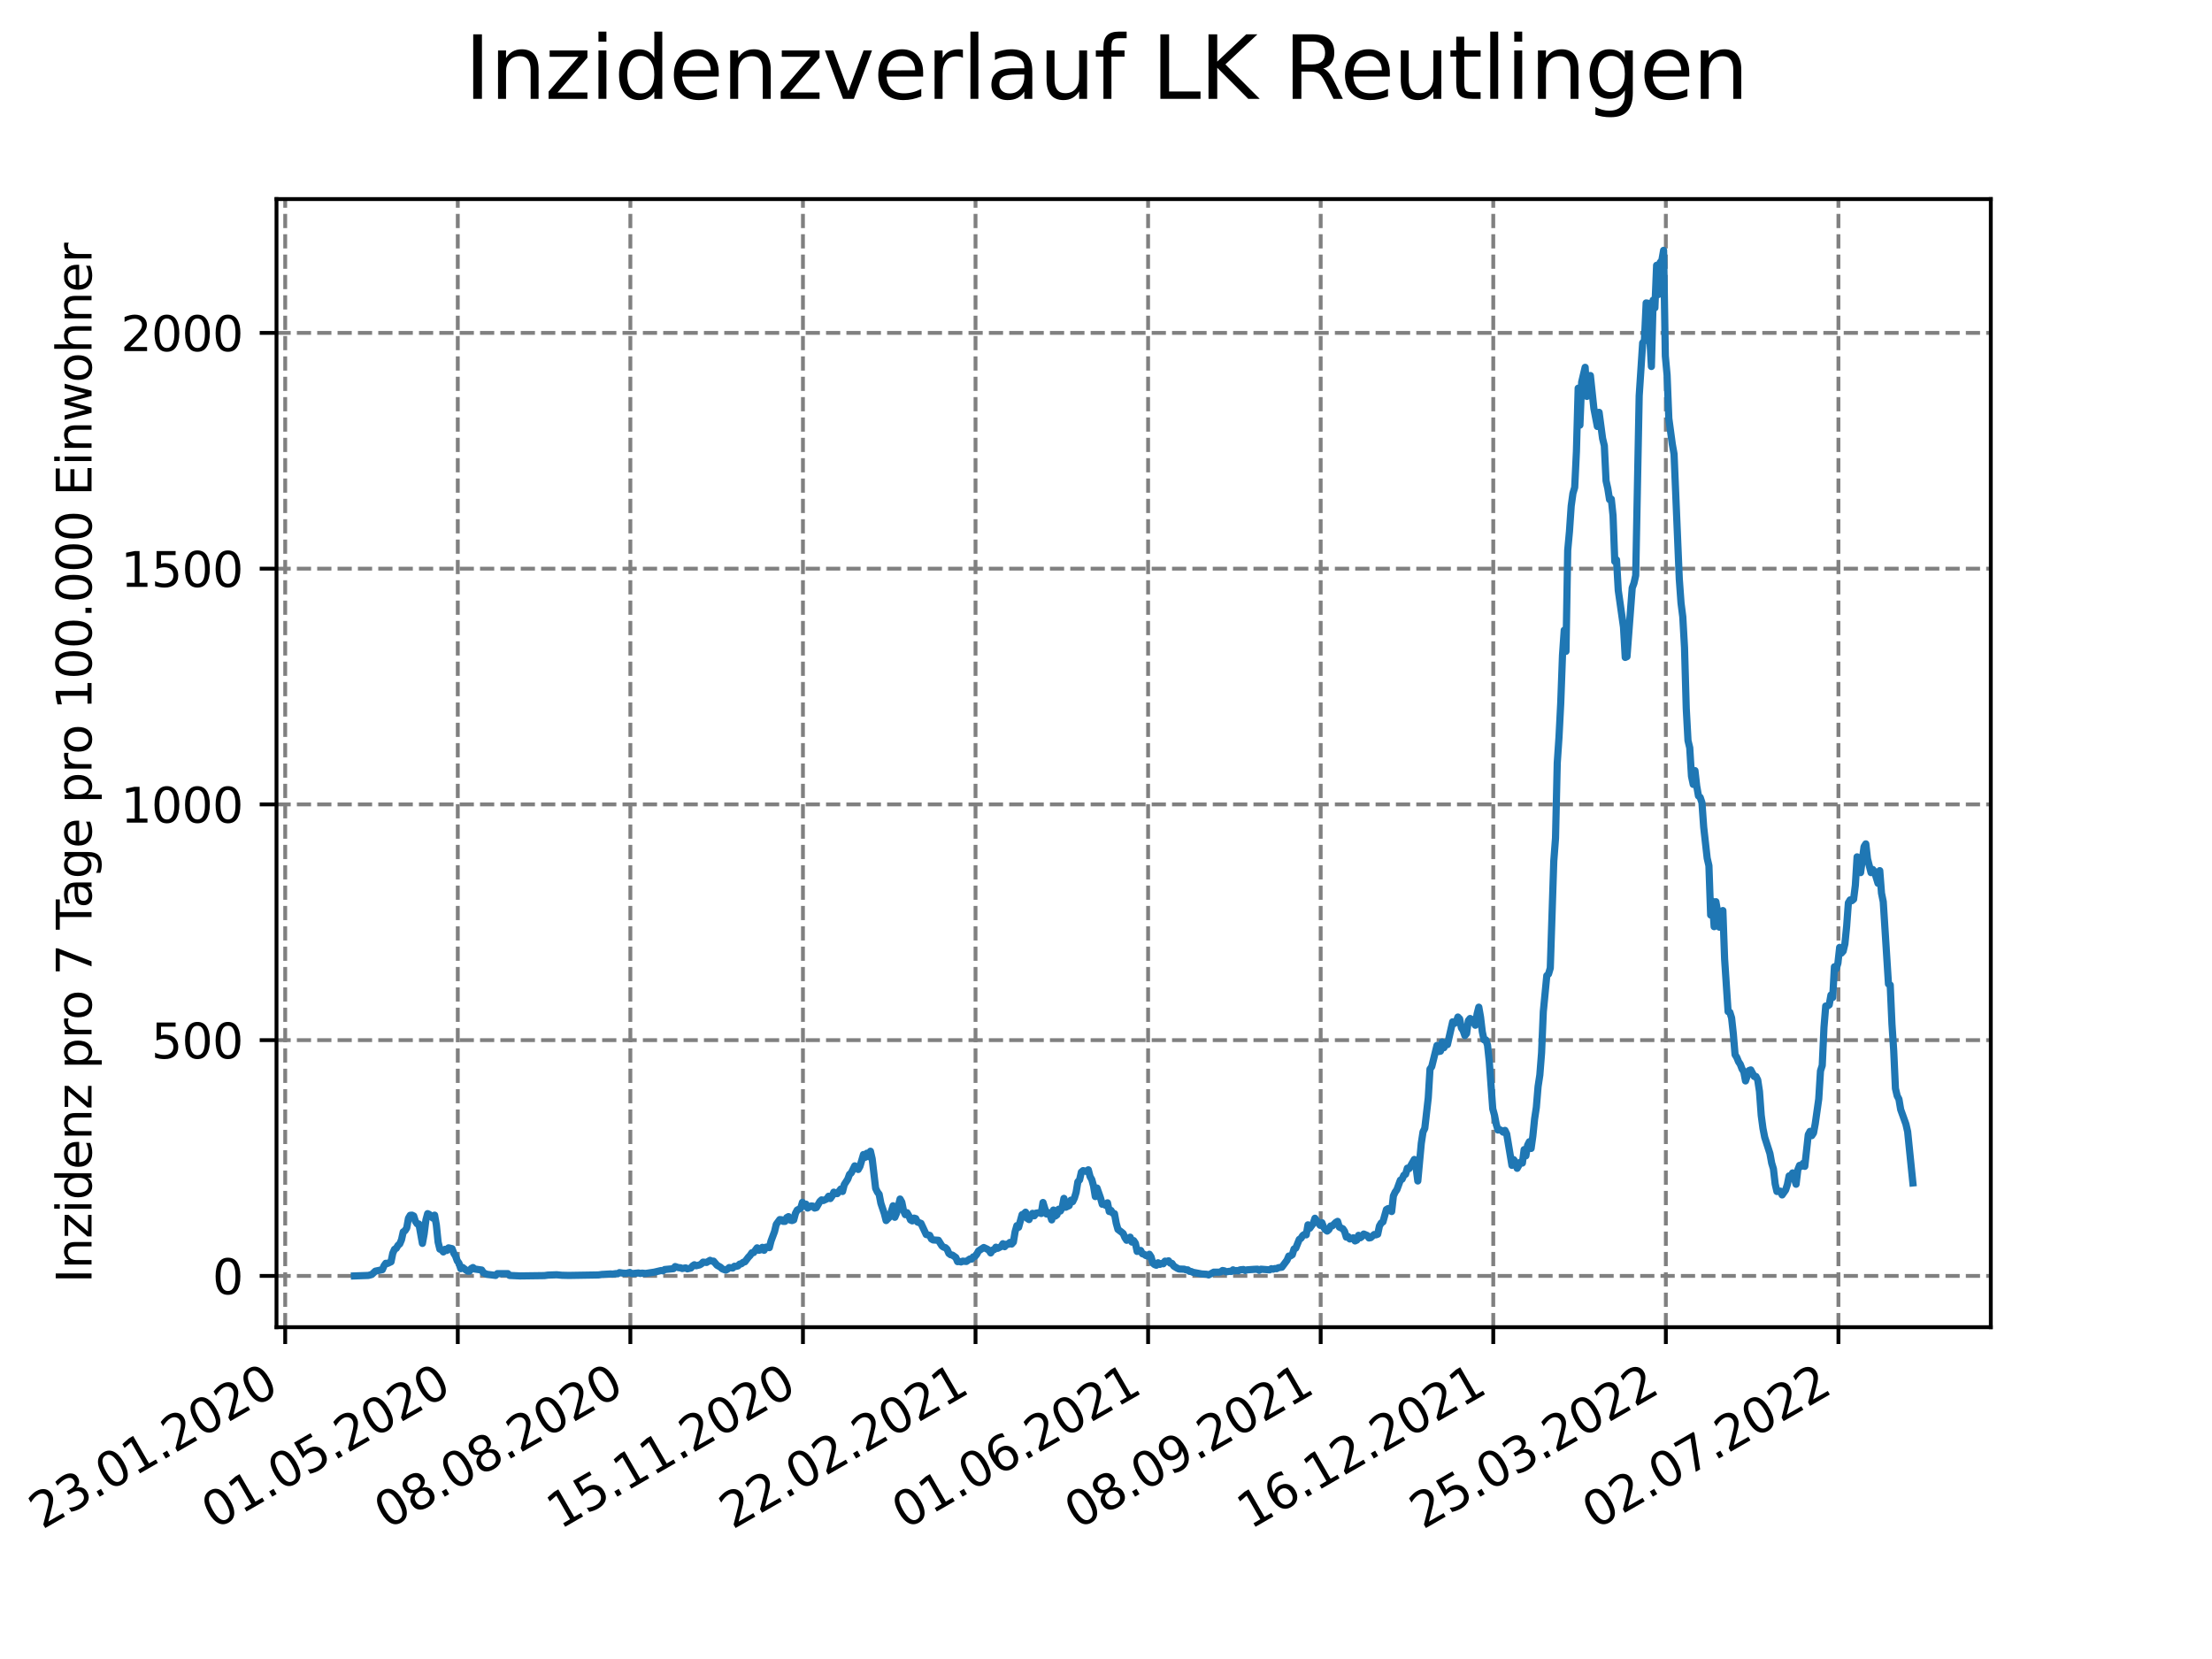 <?xml version="1.0" encoding="utf-8" standalone="no"?>
<!DOCTYPE svg PUBLIC "-//W3C//DTD SVG 1.1//EN"
  "http://www.w3.org/Graphics/SVG/1.1/DTD/svg11.dtd">
<svg xmlns:xlink="http://www.w3.org/1999/xlink" width="460.8pt" height="345.6pt" viewBox="0 0 460.8 345.6" xmlns="http://www.w3.org/2000/svg" version="1.1">
 <defs>
  <style type="text/css">*{stroke-linejoin: round; stroke-linecap: butt}</style>
 </defs>
 <g id="figure_1">
  <g id="patch_1">
   <path d="M 0 345.6 
L 460.8 345.6 
L 460.8 0 
L 0 0 
z
" style="fill: #ffffff"/>
  </g>
  <g id="axes_1">
   <g id="patch_2">
    <path d="M 57.6 276.48 
L 414.72 276.48 
L 414.72 41.472 
L 57.6 41.472 
z
" style="fill: #ffffff"/>
   </g>
   <g id="matplotlib.axis_1">
    <g id="xtick_1">
     <g id="line2d_1">
      <path d="M 59.413 276.48 
L 59.413 41.472 
" clip-path="url(#p477a6db836)" style="fill: none; stroke-dasharray: 2.96,1.28; stroke-dashoffset: 0; stroke: #808080; stroke-width: 0.8"/>
     </g>
     <g id="line2d_2">
      <defs>
       <path id="mddef68d143" d="M 0 0 
L 0 3.5 
" style="stroke: #000000; stroke-width: 0.8"/>
      </defs>
      <g>
       <use xlink:href="#mddef68d143" x="59.413" y="276.48" style="stroke: #000000; stroke-width: 0.8"/>
      </g>
     </g>
     <g id="text_1">
      <!-- 23.01.2020 -->
      <g transform="translate(8.788 318.689)rotate(-30)scale(0.1 -0.1)">
       <defs>
        <path id="DejaVuSans-32" d="M 1228 531 
L 3431 531 
L 3431 0 
L 469 0 
L 469 531 
Q 828 903 1448 1529 
Q 2069 2156 2228 2338 
Q 2531 2678 2651 2914 
Q 2772 3150 2772 3378 
Q 2772 3750 2511 3984 
Q 2250 4219 1831 4219 
Q 1534 4219 1204 4116 
Q 875 4013 500 3803 
L 500 4441 
Q 881 4594 1212 4672 
Q 1544 4750 1819 4750 
Q 2544 4750 2975 4387 
Q 3406 4025 3406 3419 
Q 3406 3131 3298 2873 
Q 3191 2616 2906 2266 
Q 2828 2175 2409 1742 
Q 1991 1309 1228 531 
z
" transform="scale(0.016)"/>
        <path id="DejaVuSans-33" d="M 2597 2516 
Q 3050 2419 3304 2112 
Q 3559 1806 3559 1356 
Q 3559 666 3084 287 
Q 2609 -91 1734 -91 
Q 1441 -91 1130 -33 
Q 819 25 488 141 
L 488 750 
Q 750 597 1062 519 
Q 1375 441 1716 441 
Q 2309 441 2620 675 
Q 2931 909 2931 1356 
Q 2931 1769 2642 2001 
Q 2353 2234 1838 2234 
L 1294 2234 
L 1294 2753 
L 1863 2753 
Q 2328 2753 2575 2939 
Q 2822 3125 2822 3475 
Q 2822 3834 2567 4026 
Q 2313 4219 1838 4219 
Q 1578 4219 1281 4162 
Q 984 4106 628 3988 
L 628 4550 
Q 988 4650 1302 4700 
Q 1616 4750 1894 4750 
Q 2613 4750 3031 4423 
Q 3450 4097 3450 3541 
Q 3450 3153 3228 2886 
Q 3006 2619 2597 2516 
z
" transform="scale(0.016)"/>
        <path id="DejaVuSans-2e" d="M 684 794 
L 1344 794 
L 1344 0 
L 684 0 
L 684 794 
z
" transform="scale(0.016)"/>
        <path id="DejaVuSans-30" d="M 2034 4250 
Q 1547 4250 1301 3770 
Q 1056 3291 1056 2328 
Q 1056 1369 1301 889 
Q 1547 409 2034 409 
Q 2525 409 2770 889 
Q 3016 1369 3016 2328 
Q 3016 3291 2770 3770 
Q 2525 4250 2034 4250 
z
M 2034 4750 
Q 2819 4750 3233 4129 
Q 3647 3509 3647 2328 
Q 3647 1150 3233 529 
Q 2819 -91 2034 -91 
Q 1250 -91 836 529 
Q 422 1150 422 2328 
Q 422 3509 836 4129 
Q 1250 4750 2034 4750 
z
" transform="scale(0.016)"/>
        <path id="DejaVuSans-31" d="M 794 531 
L 1825 531 
L 1825 4091 
L 703 3866 
L 703 4441 
L 1819 4666 
L 2450 4666 
L 2450 531 
L 3481 531 
L 3481 0 
L 794 0 
L 794 531 
z
" transform="scale(0.016)"/>
       </defs>
       <use xlink:href="#DejaVuSans-32"/>
       <use xlink:href="#DejaVuSans-33" x="63.623"/>
       <use xlink:href="#DejaVuSans-2e" x="127.246"/>
       <use xlink:href="#DejaVuSans-30" x="159.033"/>
       <use xlink:href="#DejaVuSans-31" x="222.656"/>
       <use xlink:href="#DejaVuSans-2e" x="286.279"/>
       <use xlink:href="#DejaVuSans-32" x="318.066"/>
       <use xlink:href="#DejaVuSans-30" x="381.689"/>
       <use xlink:href="#DejaVuSans-32" x="445.312"/>
       <use xlink:href="#DejaVuSans-30" x="508.936"/>
      </g>
     </g>
    </g>
    <g id="xtick_2">
     <g id="line2d_3">
      <path d="M 95.364 276.48 
L 95.364 41.472 
" clip-path="url(#p477a6db836)" style="fill: none; stroke-dasharray: 2.96,1.28; stroke-dashoffset: 0; stroke: #808080; stroke-width: 0.8"/>
     </g>
     <g id="line2d_4">
      <g>
       <use xlink:href="#mddef68d143" x="95.364" y="276.48" style="stroke: #000000; stroke-width: 0.8"/>
      </g>
     </g>
     <g id="text_2">
      <!-- 01.05.2020 -->
      <g transform="translate(44.739 318.689)rotate(-30)scale(0.1 -0.1)">
       <defs>
        <path id="DejaVuSans-35" d="M 691 4666 
L 3169 4666 
L 3169 4134 
L 1269 4134 
L 1269 2991 
Q 1406 3038 1543 3061 
Q 1681 3084 1819 3084 
Q 2600 3084 3056 2656 
Q 3513 2228 3513 1497 
Q 3513 744 3044 326 
Q 2575 -91 1722 -91 
Q 1428 -91 1123 -41 
Q 819 9 494 109 
L 494 744 
Q 775 591 1075 516 
Q 1375 441 1709 441 
Q 2250 441 2565 725 
Q 2881 1009 2881 1497 
Q 2881 1984 2565 2268 
Q 2250 2553 1709 2553 
Q 1456 2553 1204 2497 
Q 953 2441 691 2322 
L 691 4666 
z
" transform="scale(0.016)"/>
       </defs>
       <use xlink:href="#DejaVuSans-30"/>
       <use xlink:href="#DejaVuSans-31" x="63.623"/>
       <use xlink:href="#DejaVuSans-2e" x="127.246"/>
       <use xlink:href="#DejaVuSans-30" x="159.033"/>
       <use xlink:href="#DejaVuSans-35" x="222.656"/>
       <use xlink:href="#DejaVuSans-2e" x="286.279"/>
       <use xlink:href="#DejaVuSans-32" x="318.066"/>
       <use xlink:href="#DejaVuSans-30" x="381.689"/>
       <use xlink:href="#DejaVuSans-32" x="445.312"/>
       <use xlink:href="#DejaVuSans-30" x="508.936"/>
      </g>
     </g>
    </g>
    <g id="xtick_3">
     <g id="line2d_5">
      <path d="M 131.316 276.48 
L 131.316 41.472 
" clip-path="url(#p477a6db836)" style="fill: none; stroke-dasharray: 2.96,1.28; stroke-dashoffset: 0; stroke: #808080; stroke-width: 0.8"/>
     </g>
     <g id="line2d_6">
      <g>
       <use xlink:href="#mddef68d143" x="131.316" y="276.48" style="stroke: #000000; stroke-width: 0.8"/>
      </g>
     </g>
     <g id="text_3">
      <!-- 08.08.2020 -->
      <g transform="translate(80.691 318.689)rotate(-30)scale(0.1 -0.1)">
       <defs>
        <path id="DejaVuSans-38" d="M 2034 2216 
Q 1584 2216 1326 1975 
Q 1069 1734 1069 1313 
Q 1069 891 1326 650 
Q 1584 409 2034 409 
Q 2484 409 2743 651 
Q 3003 894 3003 1313 
Q 3003 1734 2745 1975 
Q 2488 2216 2034 2216 
z
M 1403 2484 
Q 997 2584 770 2862 
Q 544 3141 544 3541 
Q 544 4100 942 4425 
Q 1341 4750 2034 4750 
Q 2731 4750 3128 4425 
Q 3525 4100 3525 3541 
Q 3525 3141 3298 2862 
Q 3072 2584 2669 2484 
Q 3125 2378 3379 2068 
Q 3634 1759 3634 1313 
Q 3634 634 3220 271 
Q 2806 -91 2034 -91 
Q 1263 -91 848 271 
Q 434 634 434 1313 
Q 434 1759 690 2068 
Q 947 2378 1403 2484 
z
M 1172 3481 
Q 1172 3119 1398 2916 
Q 1625 2713 2034 2713 
Q 2441 2713 2670 2916 
Q 2900 3119 2900 3481 
Q 2900 3844 2670 4047 
Q 2441 4250 2034 4250 
Q 1625 4250 1398 4047 
Q 1172 3844 1172 3481 
z
" transform="scale(0.016)"/>
       </defs>
       <use xlink:href="#DejaVuSans-30"/>
       <use xlink:href="#DejaVuSans-38" x="63.623"/>
       <use xlink:href="#DejaVuSans-2e" x="127.246"/>
       <use xlink:href="#DejaVuSans-30" x="159.033"/>
       <use xlink:href="#DejaVuSans-38" x="222.656"/>
       <use xlink:href="#DejaVuSans-2e" x="286.279"/>
       <use xlink:href="#DejaVuSans-32" x="318.066"/>
       <use xlink:href="#DejaVuSans-30" x="381.689"/>
       <use xlink:href="#DejaVuSans-32" x="445.312"/>
       <use xlink:href="#DejaVuSans-30" x="508.936"/>
      </g>
     </g>
    </g>
    <g id="xtick_4">
     <g id="line2d_7">
      <path d="M 167.268 276.48 
L 167.268 41.472 
" clip-path="url(#p477a6db836)" style="fill: none; stroke-dasharray: 2.96,1.28; stroke-dashoffset: 0; stroke: #808080; stroke-width: 0.8"/>
     </g>
     <g id="line2d_8">
      <g>
       <use xlink:href="#mddef68d143" x="167.268" y="276.48" style="stroke: #000000; stroke-width: 0.8"/>
      </g>
     </g>
     <g id="text_4">
      <!-- 15.11.2020 -->
      <g transform="translate(116.643 318.689)rotate(-30)scale(0.1 -0.1)">
       <use xlink:href="#DejaVuSans-31"/>
       <use xlink:href="#DejaVuSans-35" x="63.623"/>
       <use xlink:href="#DejaVuSans-2e" x="127.246"/>
       <use xlink:href="#DejaVuSans-31" x="159.033"/>
       <use xlink:href="#DejaVuSans-31" x="222.656"/>
       <use xlink:href="#DejaVuSans-2e" x="286.279"/>
       <use xlink:href="#DejaVuSans-32" x="318.066"/>
       <use xlink:href="#DejaVuSans-30" x="381.689"/>
       <use xlink:href="#DejaVuSans-32" x="445.312"/>
       <use xlink:href="#DejaVuSans-30" x="508.936"/>
      </g>
     </g>
    </g>
    <g id="xtick_5">
     <g id="line2d_9">
      <path d="M 203.219 276.48 
L 203.219 41.472 
" clip-path="url(#p477a6db836)" style="fill: none; stroke-dasharray: 2.96,1.28; stroke-dashoffset: 0; stroke: #808080; stroke-width: 0.8"/>
     </g>
     <g id="line2d_10">
      <g>
       <use xlink:href="#mddef68d143" x="203.219" y="276.48" style="stroke: #000000; stroke-width: 0.8"/>
      </g>
     </g>
     <g id="text_5">
      <!-- 22.02.2021 -->
      <g transform="translate(152.594 318.689)rotate(-30)scale(0.1 -0.1)">
       <use xlink:href="#DejaVuSans-32"/>
       <use xlink:href="#DejaVuSans-32" x="63.623"/>
       <use xlink:href="#DejaVuSans-2e" x="127.246"/>
       <use xlink:href="#DejaVuSans-30" x="159.033"/>
       <use xlink:href="#DejaVuSans-32" x="222.656"/>
       <use xlink:href="#DejaVuSans-2e" x="286.279"/>
       <use xlink:href="#DejaVuSans-32" x="318.066"/>
       <use xlink:href="#DejaVuSans-30" x="381.689"/>
       <use xlink:href="#DejaVuSans-32" x="445.312"/>
       <use xlink:href="#DejaVuSans-31" x="508.936"/>
      </g>
     </g>
    </g>
    <g id="xtick_6">
     <g id="line2d_11">
      <path d="M 239.171 276.48 
L 239.171 41.472 
" clip-path="url(#p477a6db836)" style="fill: none; stroke-dasharray: 2.96,1.28; stroke-dashoffset: 0; stroke: #808080; stroke-width: 0.8"/>
     </g>
     <g id="line2d_12">
      <g>
       <use xlink:href="#mddef68d143" x="239.171" y="276.48" style="stroke: #000000; stroke-width: 0.8"/>
      </g>
     </g>
     <g id="text_6">
      <!-- 01.06.2021 -->
      <g transform="translate(188.546 318.689)rotate(-30)scale(0.1 -0.1)">
       <defs>
        <path id="DejaVuSans-36" d="M 2113 2584 
Q 1688 2584 1439 2293 
Q 1191 2003 1191 1497 
Q 1191 994 1439 701 
Q 1688 409 2113 409 
Q 2538 409 2786 701 
Q 3034 994 3034 1497 
Q 3034 2003 2786 2293 
Q 2538 2584 2113 2584 
z
M 3366 4563 
L 3366 3988 
Q 3128 4100 2886 4159 
Q 2644 4219 2406 4219 
Q 1781 4219 1451 3797 
Q 1122 3375 1075 2522 
Q 1259 2794 1537 2939 
Q 1816 3084 2150 3084 
Q 2853 3084 3261 2657 
Q 3669 2231 3669 1497 
Q 3669 778 3244 343 
Q 2819 -91 2113 -91 
Q 1303 -91 875 529 
Q 447 1150 447 2328 
Q 447 3434 972 4092 
Q 1497 4750 2381 4750 
Q 2619 4750 2861 4703 
Q 3103 4656 3366 4563 
z
" transform="scale(0.016)"/>
       </defs>
       <use xlink:href="#DejaVuSans-30"/>
       <use xlink:href="#DejaVuSans-31" x="63.623"/>
       <use xlink:href="#DejaVuSans-2e" x="127.246"/>
       <use xlink:href="#DejaVuSans-30" x="159.033"/>
       <use xlink:href="#DejaVuSans-36" x="222.656"/>
       <use xlink:href="#DejaVuSans-2e" x="286.279"/>
       <use xlink:href="#DejaVuSans-32" x="318.066"/>
       <use xlink:href="#DejaVuSans-30" x="381.689"/>
       <use xlink:href="#DejaVuSans-32" x="445.312"/>
       <use xlink:href="#DejaVuSans-31" x="508.936"/>
      </g>
     </g>
    </g>
    <g id="xtick_7">
     <g id="line2d_13">
      <path d="M 275.123 276.48 
L 275.123 41.472 
" clip-path="url(#p477a6db836)" style="fill: none; stroke-dasharray: 2.96,1.28; stroke-dashoffset: 0; stroke: #808080; stroke-width: 0.8"/>
     </g>
     <g id="line2d_14">
      <g>
       <use xlink:href="#mddef68d143" x="275.123" y="276.48" style="stroke: #000000; stroke-width: 0.8"/>
      </g>
     </g>
     <g id="text_7">
      <!-- 08.09.2021 -->
      <g transform="translate(224.498 318.689)rotate(-30)scale(0.1 -0.1)">
       <defs>
        <path id="DejaVuSans-39" d="M 703 97 
L 703 672 
Q 941 559 1184 500 
Q 1428 441 1663 441 
Q 2288 441 2617 861 
Q 2947 1281 2994 2138 
Q 2813 1869 2534 1725 
Q 2256 1581 1919 1581 
Q 1219 1581 811 2004 
Q 403 2428 403 3163 
Q 403 3881 828 4315 
Q 1253 4750 1959 4750 
Q 2769 4750 3195 4129 
Q 3622 3509 3622 2328 
Q 3622 1225 3098 567 
Q 2575 -91 1691 -91 
Q 1453 -91 1209 -44 
Q 966 3 703 97 
z
M 1959 2075 
Q 2384 2075 2632 2365 
Q 2881 2656 2881 3163 
Q 2881 3666 2632 3958 
Q 2384 4250 1959 4250 
Q 1534 4250 1286 3958 
Q 1038 3666 1038 3163 
Q 1038 2656 1286 2365 
Q 1534 2075 1959 2075 
z
" transform="scale(0.016)"/>
       </defs>
       <use xlink:href="#DejaVuSans-30"/>
       <use xlink:href="#DejaVuSans-38" x="63.623"/>
       <use xlink:href="#DejaVuSans-2e" x="127.246"/>
       <use xlink:href="#DejaVuSans-30" x="159.033"/>
       <use xlink:href="#DejaVuSans-39" x="222.656"/>
       <use xlink:href="#DejaVuSans-2e" x="286.279"/>
       <use xlink:href="#DejaVuSans-32" x="318.066"/>
       <use xlink:href="#DejaVuSans-30" x="381.689"/>
       <use xlink:href="#DejaVuSans-32" x="445.312"/>
       <use xlink:href="#DejaVuSans-31" x="508.936"/>
      </g>
     </g>
    </g>
    <g id="xtick_8">
     <g id="line2d_15">
      <path d="M 311.074 276.48 
L 311.074 41.472 
" clip-path="url(#p477a6db836)" style="fill: none; stroke-dasharray: 2.96,1.28; stroke-dashoffset: 0; stroke: #808080; stroke-width: 0.8"/>
     </g>
     <g id="line2d_16">
      <g>
       <use xlink:href="#mddef68d143" x="311.074" y="276.48" style="stroke: #000000; stroke-width: 0.8"/>
      </g>
     </g>
     <g id="text_8">
      <!-- 16.12.2021 -->
      <g transform="translate(260.449 318.689)rotate(-30)scale(0.1 -0.1)">
       <use xlink:href="#DejaVuSans-31"/>
       <use xlink:href="#DejaVuSans-36" x="63.623"/>
       <use xlink:href="#DejaVuSans-2e" x="127.246"/>
       <use xlink:href="#DejaVuSans-31" x="159.033"/>
       <use xlink:href="#DejaVuSans-32" x="222.656"/>
       <use xlink:href="#DejaVuSans-2e" x="286.279"/>
       <use xlink:href="#DejaVuSans-32" x="318.066"/>
       <use xlink:href="#DejaVuSans-30" x="381.689"/>
       <use xlink:href="#DejaVuSans-32" x="445.312"/>
       <use xlink:href="#DejaVuSans-31" x="508.936"/>
      </g>
     </g>
    </g>
    <g id="xtick_9">
     <g id="line2d_17">
      <path d="M 347.026 276.48 
L 347.026 41.472 
" clip-path="url(#p477a6db836)" style="fill: none; stroke-dasharray: 2.96,1.28; stroke-dashoffset: 0; stroke: #808080; stroke-width: 0.8"/>
     </g>
     <g id="line2d_18">
      <g>
       <use xlink:href="#mddef68d143" x="347.026" y="276.48" style="stroke: #000000; stroke-width: 0.8"/>
      </g>
     </g>
     <g id="text_9">
      <!-- 25.03.2022 -->
      <g transform="translate(296.401 318.689)rotate(-30)scale(0.1 -0.1)">
       <use xlink:href="#DejaVuSans-32"/>
       <use xlink:href="#DejaVuSans-35" x="63.623"/>
       <use xlink:href="#DejaVuSans-2e" x="127.246"/>
       <use xlink:href="#DejaVuSans-30" x="159.033"/>
       <use xlink:href="#DejaVuSans-33" x="222.656"/>
       <use xlink:href="#DejaVuSans-2e" x="286.279"/>
       <use xlink:href="#DejaVuSans-32" x="318.066"/>
       <use xlink:href="#DejaVuSans-30" x="381.689"/>
       <use xlink:href="#DejaVuSans-32" x="445.312"/>
       <use xlink:href="#DejaVuSans-32" x="508.936"/>
      </g>
     </g>
    </g>
    <g id="xtick_10">
     <g id="line2d_19">
      <path d="M 382.978 276.48 
L 382.978 41.472 
" clip-path="url(#p477a6db836)" style="fill: none; stroke-dasharray: 2.96,1.28; stroke-dashoffset: 0; stroke: #808080; stroke-width: 0.8"/>
     </g>
     <g id="line2d_20">
      <g>
       <use xlink:href="#mddef68d143" x="382.978" y="276.48" style="stroke: #000000; stroke-width: 0.8"/>
      </g>
     </g>
     <g id="text_10">
      <!-- 02.07.2022 -->
      <g transform="translate(332.353 318.689)rotate(-30)scale(0.1 -0.1)">
       <defs>
        <path id="DejaVuSans-37" d="M 525 4666 
L 3525 4666 
L 3525 4397 
L 1831 0 
L 1172 0 
L 2766 4134 
L 525 4134 
L 525 4666 
z
" transform="scale(0.016)"/>
       </defs>
       <use xlink:href="#DejaVuSans-30"/>
       <use xlink:href="#DejaVuSans-32" x="63.623"/>
       <use xlink:href="#DejaVuSans-2e" x="127.246"/>
       <use xlink:href="#DejaVuSans-30" x="159.033"/>
       <use xlink:href="#DejaVuSans-37" x="222.656"/>
       <use xlink:href="#DejaVuSans-2e" x="286.279"/>
       <use xlink:href="#DejaVuSans-32" x="318.066"/>
       <use xlink:href="#DejaVuSans-30" x="381.689"/>
       <use xlink:href="#DejaVuSans-32" x="445.312"/>
       <use xlink:href="#DejaVuSans-32" x="508.936"/>
      </g>
     </g>
    </g>
   </g>
   <g id="matplotlib.axis_2">
    <g id="ytick_1">
     <g id="line2d_21">
      <path d="M 57.6 265.798 
L 414.72 265.798 
" clip-path="url(#p477a6db836)" style="fill: none; stroke-dasharray: 2.96,1.28; stroke-dashoffset: 0; stroke: #808080; stroke-width: 0.8"/>
     </g>
     <g id="line2d_22">
      <defs>
       <path id="m6de1dd4001" d="M 0 0 
L -3.5 0 
" style="stroke: #000000; stroke-width: 0.8"/>
      </defs>
      <g>
       <use xlink:href="#m6de1dd4001" x="57.6" y="265.798" style="stroke: #000000; stroke-width: 0.8"/>
      </g>
     </g>
     <g id="text_11">
      <!-- 0 -->
      <g transform="translate(44.237 269.597)scale(0.1 -0.1)">
       <use xlink:href="#DejaVuSans-30"/>
      </g>
     </g>
    </g>
    <g id="ytick_2">
     <g id="line2d_23">
      <path d="M 57.6 216.684 
L 414.72 216.684 
" clip-path="url(#p477a6db836)" style="fill: none; stroke-dasharray: 2.96,1.28; stroke-dashoffset: 0; stroke: #808080; stroke-width: 0.8"/>
     </g>
     <g id="line2d_24">
      <g>
       <use xlink:href="#m6de1dd4001" x="57.6" y="216.684" style="stroke: #000000; stroke-width: 0.8"/>
      </g>
     </g>
     <g id="text_12">
      <!-- 500 -->
      <g transform="translate(31.512 220.484)scale(0.1 -0.1)">
       <use xlink:href="#DejaVuSans-35"/>
       <use xlink:href="#DejaVuSans-30" x="63.623"/>
       <use xlink:href="#DejaVuSans-30" x="127.246"/>
      </g>
     </g>
    </g>
    <g id="ytick_3">
     <g id="line2d_25">
      <path d="M 57.6 167.571 
L 414.72 167.571 
" clip-path="url(#p477a6db836)" style="fill: none; stroke-dasharray: 2.96,1.28; stroke-dashoffset: 0; stroke: #808080; stroke-width: 0.8"/>
     </g>
     <g id="line2d_26">
      <g>
       <use xlink:href="#m6de1dd4001" x="57.6" y="167.571" style="stroke: #000000; stroke-width: 0.8"/>
      </g>
     </g>
     <g id="text_13">
      <!-- 1000 -->
      <g transform="translate(25.15 171.37)scale(0.1 -0.1)">
       <use xlink:href="#DejaVuSans-31"/>
       <use xlink:href="#DejaVuSans-30" x="63.623"/>
       <use xlink:href="#DejaVuSans-30" x="127.246"/>
       <use xlink:href="#DejaVuSans-30" x="190.869"/>
      </g>
     </g>
    </g>
    <g id="ytick_4">
     <g id="line2d_27">
      <path d="M 57.6 118.458 
L 414.72 118.458 
" clip-path="url(#p477a6db836)" style="fill: none; stroke-dasharray: 2.96,1.28; stroke-dashoffset: 0; stroke: #808080; stroke-width: 0.8"/>
     </g>
     <g id="line2d_28">
      <g>
       <use xlink:href="#m6de1dd4001" x="57.6" y="118.458" style="stroke: #000000; stroke-width: 0.8"/>
      </g>
     </g>
     <g id="text_14">
      <!-- 1500 -->
      <g transform="translate(25.15 122.257)scale(0.1 -0.1)">
       <use xlink:href="#DejaVuSans-31"/>
       <use xlink:href="#DejaVuSans-35" x="63.623"/>
       <use xlink:href="#DejaVuSans-30" x="127.246"/>
       <use xlink:href="#DejaVuSans-30" x="190.869"/>
      </g>
     </g>
    </g>
    <g id="ytick_5">
     <g id="line2d_29">
      <path d="M 57.6 69.344 
L 414.72 69.344 
" clip-path="url(#p477a6db836)" style="fill: none; stroke-dasharray: 2.96,1.28; stroke-dashoffset: 0; stroke: #808080; stroke-width: 0.8"/>
     </g>
     <g id="line2d_30">
      <g>
       <use xlink:href="#m6de1dd4001" x="57.6" y="69.344" style="stroke: #000000; stroke-width: 0.8"/>
      </g>
     </g>
     <g id="text_15">
      <!-- 2000 -->
      <g transform="translate(25.15 73.143)scale(0.1 -0.1)">
       <use xlink:href="#DejaVuSans-32"/>
       <use xlink:href="#DejaVuSans-30" x="63.623"/>
       <use xlink:href="#DejaVuSans-30" x="127.246"/>
       <use xlink:href="#DejaVuSans-30" x="190.869"/>
      </g>
     </g>
    </g>
    <g id="text_16">
     <!-- Inzidenz pro 7 Tage pro 100.000 Einwohner -->
     <g transform="translate(19.07 267.301)rotate(-90)scale(0.1 -0.1)">
      <defs>
       <path id="DejaVuSans-49" d="M 628 4666 
L 1259 4666 
L 1259 0 
L 628 0 
L 628 4666 
z
" transform="scale(0.016)"/>
       <path id="DejaVuSans-6e" d="M 3513 2113 
L 3513 0 
L 2938 0 
L 2938 2094 
Q 2938 2591 2744 2837 
Q 2550 3084 2163 3084 
Q 1697 3084 1428 2787 
Q 1159 2491 1159 1978 
L 1159 0 
L 581 0 
L 581 3500 
L 1159 3500 
L 1159 2956 
Q 1366 3272 1645 3428 
Q 1925 3584 2291 3584 
Q 2894 3584 3203 3211 
Q 3513 2838 3513 2113 
z
" transform="scale(0.016)"/>
       <path id="DejaVuSans-7a" d="M 353 3500 
L 3084 3500 
L 3084 2975 
L 922 459 
L 3084 459 
L 3084 0 
L 275 0 
L 275 525 
L 2438 3041 
L 353 3041 
L 353 3500 
z
" transform="scale(0.016)"/>
       <path id="DejaVuSans-69" d="M 603 3500 
L 1178 3500 
L 1178 0 
L 603 0 
L 603 3500 
z
M 603 4863 
L 1178 4863 
L 1178 4134 
L 603 4134 
L 603 4863 
z
" transform="scale(0.016)"/>
       <path id="DejaVuSans-64" d="M 2906 2969 
L 2906 4863 
L 3481 4863 
L 3481 0 
L 2906 0 
L 2906 525 
Q 2725 213 2448 61 
Q 2172 -91 1784 -91 
Q 1150 -91 751 415 
Q 353 922 353 1747 
Q 353 2572 751 3078 
Q 1150 3584 1784 3584 
Q 2172 3584 2448 3432 
Q 2725 3281 2906 2969 
z
M 947 1747 
Q 947 1113 1208 752 
Q 1469 391 1925 391 
Q 2381 391 2643 752 
Q 2906 1113 2906 1747 
Q 2906 2381 2643 2742 
Q 2381 3103 1925 3103 
Q 1469 3103 1208 2742 
Q 947 2381 947 1747 
z
" transform="scale(0.016)"/>
       <path id="DejaVuSans-65" d="M 3597 1894 
L 3597 1613 
L 953 1613 
Q 991 1019 1311 708 
Q 1631 397 2203 397 
Q 2534 397 2845 478 
Q 3156 559 3463 722 
L 3463 178 
Q 3153 47 2828 -22 
Q 2503 -91 2169 -91 
Q 1331 -91 842 396 
Q 353 884 353 1716 
Q 353 2575 817 3079 
Q 1281 3584 2069 3584 
Q 2775 3584 3186 3129 
Q 3597 2675 3597 1894 
z
M 3022 2063 
Q 3016 2534 2758 2815 
Q 2500 3097 2075 3097 
Q 1594 3097 1305 2825 
Q 1016 2553 972 2059 
L 3022 2063 
z
" transform="scale(0.016)"/>
       <path id="DejaVuSans-20" transform="scale(0.016)"/>
       <path id="DejaVuSans-70" d="M 1159 525 
L 1159 -1331 
L 581 -1331 
L 581 3500 
L 1159 3500 
L 1159 2969 
Q 1341 3281 1617 3432 
Q 1894 3584 2278 3584 
Q 2916 3584 3314 3078 
Q 3713 2572 3713 1747 
Q 3713 922 3314 415 
Q 2916 -91 2278 -91 
Q 1894 -91 1617 61 
Q 1341 213 1159 525 
z
M 3116 1747 
Q 3116 2381 2855 2742 
Q 2594 3103 2138 3103 
Q 1681 3103 1420 2742 
Q 1159 2381 1159 1747 
Q 1159 1113 1420 752 
Q 1681 391 2138 391 
Q 2594 391 2855 752 
Q 3116 1113 3116 1747 
z
" transform="scale(0.016)"/>
       <path id="DejaVuSans-72" d="M 2631 2963 
Q 2534 3019 2420 3045 
Q 2306 3072 2169 3072 
Q 1681 3072 1420 2755 
Q 1159 2438 1159 1844 
L 1159 0 
L 581 0 
L 581 3500 
L 1159 3500 
L 1159 2956 
Q 1341 3275 1631 3429 
Q 1922 3584 2338 3584 
Q 2397 3584 2469 3576 
Q 2541 3569 2628 3553 
L 2631 2963 
z
" transform="scale(0.016)"/>
       <path id="DejaVuSans-6f" d="M 1959 3097 
Q 1497 3097 1228 2736 
Q 959 2375 959 1747 
Q 959 1119 1226 758 
Q 1494 397 1959 397 
Q 2419 397 2687 759 
Q 2956 1122 2956 1747 
Q 2956 2369 2687 2733 
Q 2419 3097 1959 3097 
z
M 1959 3584 
Q 2709 3584 3137 3096 
Q 3566 2609 3566 1747 
Q 3566 888 3137 398 
Q 2709 -91 1959 -91 
Q 1206 -91 779 398 
Q 353 888 353 1747 
Q 353 2609 779 3096 
Q 1206 3584 1959 3584 
z
" transform="scale(0.016)"/>
       <path id="DejaVuSans-54" d="M -19 4666 
L 3928 4666 
L 3928 4134 
L 2272 4134 
L 2272 0 
L 1638 0 
L 1638 4134 
L -19 4134 
L -19 4666 
z
" transform="scale(0.016)"/>
       <path id="DejaVuSans-61" d="M 2194 1759 
Q 1497 1759 1228 1600 
Q 959 1441 959 1056 
Q 959 750 1161 570 
Q 1363 391 1709 391 
Q 2188 391 2477 730 
Q 2766 1069 2766 1631 
L 2766 1759 
L 2194 1759 
z
M 3341 1997 
L 3341 0 
L 2766 0 
L 2766 531 
Q 2569 213 2275 61 
Q 1981 -91 1556 -91 
Q 1019 -91 701 211 
Q 384 513 384 1019 
Q 384 1609 779 1909 
Q 1175 2209 1959 2209 
L 2766 2209 
L 2766 2266 
Q 2766 2663 2505 2880 
Q 2244 3097 1772 3097 
Q 1472 3097 1187 3025 
Q 903 2953 641 2809 
L 641 3341 
Q 956 3463 1253 3523 
Q 1550 3584 1831 3584 
Q 2591 3584 2966 3190 
Q 3341 2797 3341 1997 
z
" transform="scale(0.016)"/>
       <path id="DejaVuSans-67" d="M 2906 1791 
Q 2906 2416 2648 2759 
Q 2391 3103 1925 3103 
Q 1463 3103 1205 2759 
Q 947 2416 947 1791 
Q 947 1169 1205 825 
Q 1463 481 1925 481 
Q 2391 481 2648 825 
Q 2906 1169 2906 1791 
z
M 3481 434 
Q 3481 -459 3084 -895 
Q 2688 -1331 1869 -1331 
Q 1566 -1331 1297 -1286 
Q 1028 -1241 775 -1147 
L 775 -588 
Q 1028 -725 1275 -790 
Q 1522 -856 1778 -856 
Q 2344 -856 2625 -561 
Q 2906 -266 2906 331 
L 2906 616 
Q 2728 306 2450 153 
Q 2172 0 1784 0 
Q 1141 0 747 490 
Q 353 981 353 1791 
Q 353 2603 747 3093 
Q 1141 3584 1784 3584 
Q 2172 3584 2450 3431 
Q 2728 3278 2906 2969 
L 2906 3500 
L 3481 3500 
L 3481 434 
z
" transform="scale(0.016)"/>
       <path id="DejaVuSans-45" d="M 628 4666 
L 3578 4666 
L 3578 4134 
L 1259 4134 
L 1259 2753 
L 3481 2753 
L 3481 2222 
L 1259 2222 
L 1259 531 
L 3634 531 
L 3634 0 
L 628 0 
L 628 4666 
z
" transform="scale(0.016)"/>
       <path id="DejaVuSans-77" d="M 269 3500 
L 844 3500 
L 1563 769 
L 2278 3500 
L 2956 3500 
L 3675 769 
L 4391 3500 
L 4966 3500 
L 4050 0 
L 3372 0 
L 2619 2869 
L 1863 0 
L 1184 0 
L 269 3500 
z
" transform="scale(0.016)"/>
       <path id="DejaVuSans-68" d="M 3513 2113 
L 3513 0 
L 2938 0 
L 2938 2094 
Q 2938 2591 2744 2837 
Q 2550 3084 2163 3084 
Q 1697 3084 1428 2787 
Q 1159 2491 1159 1978 
L 1159 0 
L 581 0 
L 581 4863 
L 1159 4863 
L 1159 2956 
Q 1366 3272 1645 3428 
Q 1925 3584 2291 3584 
Q 2894 3584 3203 3211 
Q 3513 2838 3513 2113 
z
" transform="scale(0.016)"/>
      </defs>
      <use xlink:href="#DejaVuSans-49"/>
      <use xlink:href="#DejaVuSans-6e" x="29.492"/>
      <use xlink:href="#DejaVuSans-7a" x="92.871"/>
      <use xlink:href="#DejaVuSans-69" x="145.361"/>
      <use xlink:href="#DejaVuSans-64" x="173.145"/>
      <use xlink:href="#DejaVuSans-65" x="236.621"/>
      <use xlink:href="#DejaVuSans-6e" x="298.145"/>
      <use xlink:href="#DejaVuSans-7a" x="361.523"/>
      <use xlink:href="#DejaVuSans-20" x="414.014"/>
      <use xlink:href="#DejaVuSans-70" x="445.801"/>
      <use xlink:href="#DejaVuSans-72" x="509.277"/>
      <use xlink:href="#DejaVuSans-6f" x="548.141"/>
      <use xlink:href="#DejaVuSans-20" x="609.322"/>
      <use xlink:href="#DejaVuSans-37" x="641.109"/>
      <use xlink:href="#DejaVuSans-20" x="704.732"/>
      <use xlink:href="#DejaVuSans-54" x="736.52"/>
      <use xlink:href="#DejaVuSans-61" x="781.104"/>
      <use xlink:href="#DejaVuSans-67" x="842.383"/>
      <use xlink:href="#DejaVuSans-65" x="905.859"/>
      <use xlink:href="#DejaVuSans-20" x="967.383"/>
      <use xlink:href="#DejaVuSans-70" x="999.17"/>
      <use xlink:href="#DejaVuSans-72" x="1062.646"/>
      <use xlink:href="#DejaVuSans-6f" x="1101.51"/>
      <use xlink:href="#DejaVuSans-20" x="1162.691"/>
      <use xlink:href="#DejaVuSans-31" x="1194.479"/>
      <use xlink:href="#DejaVuSans-30" x="1258.102"/>
      <use xlink:href="#DejaVuSans-30" x="1321.725"/>
      <use xlink:href="#DejaVuSans-2e" x="1385.348"/>
      <use xlink:href="#DejaVuSans-30" x="1417.135"/>
      <use xlink:href="#DejaVuSans-30" x="1480.758"/>
      <use xlink:href="#DejaVuSans-30" x="1544.381"/>
      <use xlink:href="#DejaVuSans-20" x="1608.004"/>
      <use xlink:href="#DejaVuSans-45" x="1639.791"/>
      <use xlink:href="#DejaVuSans-69" x="1702.975"/>
      <use xlink:href="#DejaVuSans-6e" x="1730.758"/>
      <use xlink:href="#DejaVuSans-77" x="1794.137"/>
      <use xlink:href="#DejaVuSans-6f" x="1875.924"/>
      <use xlink:href="#DejaVuSans-68" x="1937.105"/>
      <use xlink:href="#DejaVuSans-6e" x="2000.484"/>
      <use xlink:href="#DejaVuSans-65" x="2063.863"/>
      <use xlink:href="#DejaVuSans-72" x="2125.387"/>
     </g>
    </g>
   </g>
   <g id="line2d_31">
    <path d="M 73.833 265.798 
L 76.738 265.695 
L 77.464 265.49 
L 78.191 264.805 
L 79.643 264.497 
L 80.006 263.676 
L 80.369 263.163 
L 80.733 263.197 
L 81.459 262.855 
L 81.822 261.075 
L 82.185 260.254 
L 82.548 260.049 
L 82.911 259.433 
L 83.275 259.125 
L 83.638 258.269 
L 84.001 256.627 
L 84.364 256.387 
L 84.727 255.805 
L 85.09 253.786 
L 85.453 253.17 
L 85.817 253.136 
L 86.18 253.307 
L 86.543 254.436 
L 86.906 254.95 
L 87.269 254.984 
L 87.996 259.022 
L 88.359 257.037 
L 88.722 254.163 
L 89.085 252.828 
L 89.448 252.999 
L 90.174 253.752 
L 90.538 253.136 
L 90.901 255.189 
L 91.264 258.748 
L 91.627 260.22 
L 91.99 260.357 
L 92.353 260.802 
L 92.716 260.254 
L 93.08 260.494 
L 93.443 259.946 
L 94.169 260.117 
L 94.532 261.075 
L 94.895 261.657 
L 95.258 262.649 
L 95.622 263.163 
L 95.985 264.292 
L 96.348 264.018 
L 97.074 264.566 
L 97.437 264.805 
L 97.801 264.805 
L 98.164 264.258 
L 98.527 264.053 
L 98.89 264.361 
L 99.616 264.463 
L 100.343 264.566 
L 100.706 265.148 
L 101.432 265.456 
L 103.248 265.695 
L 103.611 265.319 
L 105.79 265.319 
L 106.153 265.695 
L 108.332 265.798 
L 113.416 265.729 
L 114.142 265.627 
L 115.958 265.558 
L 117.047 265.661 
L 118.5 265.695 
L 124.673 265.592 
L 125.4 265.49 
L 127.216 265.387 
L 127.579 265.421 
L 128.305 265.319 
L 128.668 265.353 
L 129.031 265.113 
L 129.758 265.216 
L 130.484 265.25 
L 131.21 265.079 
L 131.573 265.319 
L 133.026 265.182 
L 133.389 265.284 
L 133.752 265.216 
L 134.478 265.284 
L 136.294 265.011 
L 137.747 264.669 
L 138.11 264.737 
L 138.473 264.463 
L 140.289 264.292 
L 140.652 263.847 
L 141.378 264.087 
L 141.741 264.087 
L 142.105 264.258 
L 142.831 264.121 
L 143.194 264.326 
L 143.92 264.155 
L 144.283 263.71 
L 144.647 263.471 
L 145.01 263.676 
L 145.736 263.505 
L 146.099 263.3 
L 146.462 262.923 
L 147.189 262.992 
L 147.915 262.547 
L 148.278 262.718 
L 148.641 262.718 
L 149.368 263.573 
L 150.094 263.984 
L 150.457 264.326 
L 151.183 264.6 
L 151.546 264.395 
L 151.91 264.053 
L 152.636 264.155 
L 152.999 263.779 
L 153.362 263.813 
L 153.725 263.71 
L 154.088 263.334 
L 154.452 263.265 
L 154.815 262.957 
L 155.178 262.855 
L 155.904 261.897 
L 156.267 261.52 
L 156.631 260.973 
L 156.994 260.938 
L 157.72 259.946 
L 158.083 260.459 
L 158.446 260.357 
L 158.809 259.843 
L 159.173 260.459 
L 159.536 259.809 
L 159.899 259.775 
L 160.262 259.912 
L 160.625 258.509 
L 161.351 256.558 
L 161.715 255.052 
L 162.441 254.06 
L 162.804 254.094 
L 163.167 254.436 
L 163.53 254.436 
L 163.893 253.649 
L 164.257 253.444 
L 164.62 254.163 
L 164.983 254.265 
L 165.346 254.128 
L 165.709 252.759 
L 166.072 252.075 
L 166.799 251.699 
L 167.162 250.467 
L 167.525 251.083 
L 167.888 250.843 
L 168.251 251.664 
L 168.978 251.22 
L 169.341 251.254 
L 169.704 251.664 
L 170.067 251.562 
L 170.793 250.296 
L 171.156 249.953 
L 171.52 250.09 
L 172.246 249.748 
L 172.609 249.2 
L 172.972 249.68 
L 173.335 249.166 
L 173.698 248.345 
L 174.062 248.653 
L 174.425 248.653 
L 175.151 247.695 
L 175.514 248.208 
L 175.877 246.771 
L 176.604 245.641 
L 176.967 244.649 
L 177.33 244.341 
L 178.056 242.87 
L 178.419 243.041 
L 178.783 243.622 
L 179.146 242.972 
L 179.872 240.508 
L 180.235 241.09 
L 180.598 240.234 
L 180.961 240.953 
L 181.325 239.824 
L 181.688 241.398 
L 182.414 247.558 
L 182.777 248.311 
L 183.14 248.79 
L 183.504 250.672 
L 184.23 252.828 
L 184.593 254.265 
L 185.319 253.512 
L 186.046 251.185 
L 186.409 253.581 
L 186.772 252.725 
L 187.498 249.782 
L 187.861 250.432 
L 188.224 252.212 
L 188.588 253.033 
L 188.951 252.623 
L 189.314 253.239 
L 189.677 254.128 
L 190.04 254.334 
L 190.403 253.752 
L 190.766 253.855 
L 191.13 254.573 
L 191.856 254.847 
L 192.945 257.174 
L 193.672 257.345 
L 194.035 258.098 
L 194.398 258.303 
L 195.487 258.372 
L 196.214 259.535 
L 196.577 259.809 
L 196.94 259.912 
L 197.303 260.254 
L 197.666 261.109 
L 198.029 261.383 
L 198.393 261.452 
L 199.119 261.965 
L 199.482 262.821 
L 199.845 262.786 
L 200.208 262.889 
L 200.571 262.718 
L 201.298 262.786 
L 202.024 262.273 
L 202.387 262.307 
L 202.75 261.828 
L 203.114 261.725 
L 203.477 261.281 
L 203.84 260.596 
L 204.929 259.878 
L 205.656 260.22 
L 206.019 260.459 
L 206.382 261.007 
L 206.745 260.425 
L 207.108 260.322 
L 207.471 259.809 
L 207.834 260.049 
L 208.561 259.672 
L 208.924 259.09 
L 209.287 259.706 
L 209.65 259.193 
L 210.013 259.227 
L 210.376 258.817 
L 210.74 259.159 
L 211.103 258.748 
L 211.466 256.592 
L 211.829 255.326 
L 212.192 255.668 
L 212.919 253.033 
L 213.282 252.896 
L 213.645 252.52 
L 214.008 253.82 
L 214.371 254.06 
L 214.734 253.17 
L 215.097 252.759 
L 215.461 253.273 
L 215.824 252.725 
L 216.55 252.623 
L 216.913 252.794 
L 217.276 250.501 
L 218.003 252.896 
L 218.366 252.588 
L 218.729 253.067 
L 219.092 254.128 
L 219.455 252.075 
L 219.818 253.341 
L 220.181 253.067 
L 220.545 251.904 
L 220.908 252.28 
L 221.271 251.528 
L 221.634 249.645 
L 221.997 251.493 
L 222.724 251.151 
L 223.087 250.022 
L 223.45 250.33 
L 223.813 249.577 
L 224.176 248.379 
L 224.539 246.189 
L 224.902 245.778 
L 225.266 244.17 
L 225.629 243.862 
L 226.355 244.033 
L 226.718 243.691 
L 227.081 245.094 
L 227.444 245.744 
L 227.808 247.079 
L 228.171 249.269 
L 228.534 247.489 
L 229.26 249.577 
L 229.623 250.877 
L 229.986 250.843 
L 230.35 251.117 
L 230.713 250.569 
L 231.076 252.383 
L 231.439 252.144 
L 231.802 252.725 
L 232.165 252.828 
L 232.529 254.813 
L 232.892 256.113 
L 233.618 256.661 
L 233.981 256.969 
L 234.344 257.824 
L 234.707 258.372 
L 235.071 258.132 
L 235.434 257.722 
L 235.797 258.748 
L 236.16 258.44 
L 236.523 258.988 
L 236.886 260.699 
L 237.613 260.494 
L 237.976 261.178 
L 238.339 261.281 
L 238.702 261.554 
L 239.065 261.657 
L 239.428 261.281 
L 239.791 261.828 
L 240.155 263.129 
L 240.518 263.437 
L 240.881 263.573 
L 241.244 263.06 
L 241.607 263.402 
L 241.97 263.197 
L 242.334 263.265 
L 242.697 262.718 
L 243.06 262.786 
L 243.423 262.649 
L 243.786 263.129 
L 244.149 263.197 
L 244.512 263.745 
L 245.239 264.189 
L 245.602 264.361 
L 246.691 264.395 
L 247.054 264.532 
L 247.418 264.532 
L 247.781 264.84 
L 248.144 264.874 
L 248.507 265.045 
L 249.596 265.25 
L 250.323 265.387 
L 251.412 265.456 
L 251.775 265.592 
L 252.865 265.011 
L 253.954 265.011 
L 254.317 264.942 
L 254.681 264.669 
L 255.044 264.737 
L 255.407 264.942 
L 256.133 264.84 
L 256.496 264.874 
L 256.859 264.532 
L 257.223 264.737 
L 257.586 264.669 
L 257.949 264.737 
L 258.312 264.532 
L 259.038 264.463 
L 259.401 264.669 
L 259.765 264.532 
L 261.217 264.429 
L 261.944 264.395 
L 262.307 264.634 
L 262.67 264.395 
L 264.486 264.532 
L 264.849 264.292 
L 265.212 264.395 
L 265.575 264.258 
L 265.938 264.292 
L 266.301 264.087 
L 267.028 263.984 
L 268.117 262.513 
L 268.48 261.657 
L 268.843 261.623 
L 269.206 261.383 
L 269.57 260.186 
L 269.933 260.014 
L 270.659 258.201 
L 271.022 257.961 
L 271.385 257.379 
L 271.749 257.14 
L 272.112 257.242 
L 272.475 255.155 
L 272.838 255.874 
L 273.564 254.881 
L 273.927 253.786 
L 275.017 255.258 
L 275.38 254.71 
L 275.743 255.668 
L 276.106 256.182 
L 276.469 256.455 
L 276.833 256.147 
L 277.196 255.395 
L 277.559 255.36 
L 278.285 254.642 
L 278.648 254.436 
L 279.011 255.634 
L 279.738 255.976 
L 280.101 256.524 
L 280.464 257.722 
L 280.827 257.585 
L 281.19 258.098 
L 281.917 257.858 
L 282.28 258.509 
L 282.643 258.338 
L 283.006 257.345 
L 283.369 257.858 
L 283.732 257.585 
L 284.096 257.071 
L 284.822 257.379 
L 285.185 257.893 
L 285.548 257.824 
L 286.274 257.174 
L 286.638 257.242 
L 287.001 257.106 
L 287.364 255.395 
L 287.727 254.779 
L 288.09 254.539 
L 288.816 251.972 
L 289.18 251.767 
L 289.543 251.836 
L 289.906 252.383 
L 290.269 249.132 
L 290.632 248.345 
L 290.995 247.832 
L 291.722 245.847 
L 292.085 245.641 
L 292.448 244.82 
L 292.811 244.615 
L 293.174 243.349 
L 293.537 243.451 
L 294.627 241.535 
L 294.99 243.143 
L 295.353 246.018 
L 296.079 238.181 
L 296.443 235.786 
L 296.806 235.067 
L 297.532 228.702 
L 297.895 222.713 
L 298.258 222.2 
L 299.348 217.785 
L 299.711 219.052 
L 300.074 218.983 
L 300.437 217.067 
L 300.8 218.264 
L 301.164 217.306 
L 301.527 217.614 
L 302.616 212.857 
L 302.979 213.2 
L 303.342 212.96 
L 303.706 211.865 
L 304.069 212.241 
L 304.432 214.124 
L 304.795 214.671 
L 305.158 215.732 
L 305.521 215.287 
L 305.884 212.618 
L 306.248 212.173 
L 306.611 212.378 
L 307.337 213.576 
L 307.7 211.249 
L 308.063 209.812 
L 308.427 211.899 
L 308.79 214.945 
L 309.153 216.622 
L 309.516 216.622 
L 309.879 217.717 
L 310.242 221.105 
L 310.969 230.995 
L 311.332 232.329 
L 311.695 234.212 
L 312.058 235.409 
L 312.421 235.341 
L 312.784 235.512 
L 313.147 235.854 
L 313.511 235.478 
L 313.874 236.231 
L 314.963 242.767 
L 315.326 241.569 
L 315.689 242.082 
L 316.053 243.383 
L 316.779 242.082 
L 317.142 242.288 
L 317.505 239.482 
L 317.868 240.782 
L 318.232 238.558 
L 318.595 237.839 
L 318.958 239.242 
L 319.321 236.641 
L 319.684 233.082 
L 320.047 230.687 
L 320.41 226.341 
L 320.774 223.945 
L 321.137 219.325 
L 321.5 210.736 
L 322.226 203.241 
L 322.589 202.899 
L 322.952 201.667 
L 323.679 179.423 
L 324.042 174.598 
L 324.405 158.925 
L 324.768 153.552 
L 325.131 146.434 
L 325.494 136.51 
L 325.858 131.274 
L 326.221 135.688 
L 326.584 114.642 
L 326.947 110.707 
L 327.31 105.403 
L 327.673 102.767 
L 328.037 101.536 
L 328.4 94.007 
L 328.763 80.866 
L 329.126 88.566 
L 329.489 79.6 
L 330.215 76.52 
L 330.579 82.577 
L 330.942 81.653 
L 331.305 78.231 
L 332.031 85.075 
L 332.757 88.839 
L 333.121 85.896 
L 333.847 91.338 
L 334.21 92.843 
L 334.573 100.167 
L 334.936 101.775 
L 335.299 104.068 
L 335.663 103.965 
L 336.026 107.422 
L 336.389 116.969 
L 336.752 116.627 
L 337.115 122.992 
L 338.205 130.658 
L 338.568 136.955 
L 338.931 136.783 
L 340.02 122.479 
L 340.384 121.487 
L 340.747 119.878 
L 341.473 82.44 
L 342.199 71.421 
L 342.562 70.976 
L 342.926 63.105 
L 343.289 63.173 
L 344.015 76.349 
L 344.378 62.523 
L 344.741 64.132 
L 345.104 55.268 
L 345.468 61.36 
L 345.831 54.687 
L 346.194 54.242 
L 346.557 52.154 
L 346.92 74.158 
L 347.283 78.128 
L 347.647 87.163 
L 348.373 92.535 
L 348.736 94.589 
L 349.825 120.597 
L 350.189 125.627 
L 350.552 128.468 
L 350.915 134.901 
L 351.278 147.597 
L 351.641 154.271 
L 352.004 155.776 
L 352.367 161.697 
L 352.731 163.408 
L 353.094 160.533 
L 353.457 163.75 
L 353.82 165.803 
L 354.183 166.111 
L 354.546 167.206 
L 354.909 172.305 
L 355.636 178.773 
L 355.999 180.347 
L 356.362 190.614 
L 356.725 187.739 
L 357.088 193.043 
L 357.452 187.842 
L 357.815 189.929 
L 358.178 193.146 
L 358.904 189.69 
L 359.267 199.785 
L 359.994 210.736 
L 360.357 210.873 
L 360.72 212.036 
L 361.083 215.356 
L 361.446 219.702 
L 361.809 220.283 
L 362.172 221.173 
L 362.536 221.721 
L 362.899 222.679 
L 363.262 223.261 
L 363.625 225.177 
L 364.351 223.021 
L 364.714 222.884 
L 365.441 224.253 
L 365.804 224.253 
L 366.167 224.972 
L 366.53 227.367 
L 366.893 232.329 
L 367.257 235.067 
L 367.62 236.915 
L 368.709 240.303 
L 369.072 242.288 
L 369.435 243.486 
L 369.799 246.634 
L 370.162 248.208 
L 370.888 248.14 
L 371.251 248.927 
L 371.977 247.9 
L 372.341 246.771 
L 372.704 244.957 
L 373.067 245.094 
L 373.43 244.341 
L 374.156 246.702 
L 374.519 243.691 
L 374.883 242.767 
L 375.246 242.972 
L 375.609 242.356 
L 375.972 242.972 
L 376.698 236.367 
L 377.062 235.683 
L 377.425 236.573 
L 377.788 236.025 
L 378.151 234.075 
L 378.877 228.941 
L 379.24 223.09 
L 379.604 221.96 
L 379.967 214.021 
L 380.33 209.572 
L 380.693 209.572 
L 381.056 209.333 
L 381.419 207.279 
L 381.782 207.793 
L 382.146 201.393 
L 382.509 201.838 
L 382.872 200.64 
L 383.235 197.355 
L 383.598 198.553 
L 383.961 198.142 
L 384.324 196.637 
L 384.688 193.009 
L 385.051 188.081 
L 385.414 187.465 
L 385.777 187.636 
L 386.14 187.328 
L 386.503 184.42 
L 386.867 178.499 
L 387.23 180.861 
L 387.593 181.785 
L 388.319 176.378 
L 388.682 175.796 
L 389.045 178.944 
L 389.772 181.785 
L 390.135 181.134 
L 390.498 181.613 
L 391.224 184.009 
L 391.587 181.374 
L 391.951 186.062 
L 392.314 187.842 
L 393.403 204.987 
L 393.766 205.192 
L 394.129 213.337 
L 394.493 218.846 
L 394.856 226.751 
L 395.219 228.291 
L 395.582 228.976 
L 395.945 231.132 
L 397.035 234.177 
L 397.398 235.752 
L 398.487 246.429 
L 398.487 246.429 
" clip-path="url(#p477a6db836)" style="fill: none; stroke: #1f77b4; stroke-width: 1.5; stroke-linecap: square"/>
   </g>
   <g id="patch_3">
    <path d="M 57.6 276.48 
L 57.6 41.472 
" style="fill: none; stroke: #000000; stroke-width: 0.8; stroke-linejoin: miter; stroke-linecap: square"/>
   </g>
   <g id="patch_4">
    <path d="M 414.72 276.48 
L 414.72 41.472 
" style="fill: none; stroke: #000000; stroke-width: 0.8; stroke-linejoin: miter; stroke-linecap: square"/>
   </g>
   <g id="patch_5">
    <path d="M 57.6 276.48 
L 414.72 276.48 
" style="fill: none; stroke: #000000; stroke-width: 0.8; stroke-linejoin: miter; stroke-linecap: square"/>
   </g>
   <g id="patch_6">
    <path d="M 57.6 41.472 
L 414.72 41.472 
" style="fill: none; stroke: #000000; stroke-width: 0.8; stroke-linejoin: miter; stroke-linecap: square"/>
   </g>
  </g>
  <g id="text_17">
   <!-- Inzidenzverlauf LK Reutlingen -->
   <g transform="translate(96.771 20.589)scale(0.18 -0.18)">
    <defs>
     <path id="DejaVuSans-76" d="M 191 3500 
L 800 3500 
L 1894 563 
L 2988 3500 
L 3597 3500 
L 2284 0 
L 1503 0 
L 191 3500 
z
" transform="scale(0.016)"/>
     <path id="DejaVuSans-6c" d="M 603 4863 
L 1178 4863 
L 1178 0 
L 603 0 
L 603 4863 
z
" transform="scale(0.016)"/>
     <path id="DejaVuSans-75" d="M 544 1381 
L 544 3500 
L 1119 3500 
L 1119 1403 
Q 1119 906 1312 657 
Q 1506 409 1894 409 
Q 2359 409 2629 706 
Q 2900 1003 2900 1516 
L 2900 3500 
L 3475 3500 
L 3475 0 
L 2900 0 
L 2900 538 
Q 2691 219 2414 64 
Q 2138 -91 1772 -91 
Q 1169 -91 856 284 
Q 544 659 544 1381 
z
M 1991 3584 
L 1991 3584 
z
" transform="scale(0.016)"/>
     <path id="DejaVuSans-66" d="M 2375 4863 
L 2375 4384 
L 1825 4384 
Q 1516 4384 1395 4259 
Q 1275 4134 1275 3809 
L 1275 3500 
L 2222 3500 
L 2222 3053 
L 1275 3053 
L 1275 0 
L 697 0 
L 697 3053 
L 147 3053 
L 147 3500 
L 697 3500 
L 697 3744 
Q 697 4328 969 4595 
Q 1241 4863 1831 4863 
L 2375 4863 
z
" transform="scale(0.016)"/>
     <path id="DejaVuSans-4c" d="M 628 4666 
L 1259 4666 
L 1259 531 
L 3531 531 
L 3531 0 
L 628 0 
L 628 4666 
z
" transform="scale(0.016)"/>
     <path id="DejaVuSans-4b" d="M 628 4666 
L 1259 4666 
L 1259 2694 
L 3353 4666 
L 4166 4666 
L 1850 2491 
L 4331 0 
L 3500 0 
L 1259 2247 
L 1259 0 
L 628 0 
L 628 4666 
z
" transform="scale(0.016)"/>
     <path id="DejaVuSans-52" d="M 2841 2188 
Q 3044 2119 3236 1894 
Q 3428 1669 3622 1275 
L 4263 0 
L 3584 0 
L 2988 1197 
Q 2756 1666 2539 1819 
Q 2322 1972 1947 1972 
L 1259 1972 
L 1259 0 
L 628 0 
L 628 4666 
L 2053 4666 
Q 2853 4666 3247 4331 
Q 3641 3997 3641 3322 
Q 3641 2881 3436 2590 
Q 3231 2300 2841 2188 
z
M 1259 4147 
L 1259 2491 
L 2053 2491 
Q 2509 2491 2742 2702 
Q 2975 2913 2975 3322 
Q 2975 3731 2742 3939 
Q 2509 4147 2053 4147 
L 1259 4147 
z
" transform="scale(0.016)"/>
     <path id="DejaVuSans-74" d="M 1172 4494 
L 1172 3500 
L 2356 3500 
L 2356 3053 
L 1172 3053 
L 1172 1153 
Q 1172 725 1289 603 
Q 1406 481 1766 481 
L 2356 481 
L 2356 0 
L 1766 0 
Q 1100 0 847 248 
Q 594 497 594 1153 
L 594 3053 
L 172 3053 
L 172 3500 
L 594 3500 
L 594 4494 
L 1172 4494 
z
" transform="scale(0.016)"/>
    </defs>
    <use xlink:href="#DejaVuSans-49"/>
    <use xlink:href="#DejaVuSans-6e" x="29.492"/>
    <use xlink:href="#DejaVuSans-7a" x="92.871"/>
    <use xlink:href="#DejaVuSans-69" x="145.361"/>
    <use xlink:href="#DejaVuSans-64" x="173.145"/>
    <use xlink:href="#DejaVuSans-65" x="236.621"/>
    <use xlink:href="#DejaVuSans-6e" x="298.145"/>
    <use xlink:href="#DejaVuSans-7a" x="361.523"/>
    <use xlink:href="#DejaVuSans-76" x="414.014"/>
    <use xlink:href="#DejaVuSans-65" x="473.193"/>
    <use xlink:href="#DejaVuSans-72" x="534.717"/>
    <use xlink:href="#DejaVuSans-6c" x="575.83"/>
    <use xlink:href="#DejaVuSans-61" x="603.613"/>
    <use xlink:href="#DejaVuSans-75" x="664.893"/>
    <use xlink:href="#DejaVuSans-66" x="728.271"/>
    <use xlink:href="#DejaVuSans-20" x="763.477"/>
    <use xlink:href="#DejaVuSans-4c" x="795.264"/>
    <use xlink:href="#DejaVuSans-4b" x="850.977"/>
    <use xlink:href="#DejaVuSans-20" x="916.553"/>
    <use xlink:href="#DejaVuSans-52" x="948.34"/>
    <use xlink:href="#DejaVuSans-65" x="1013.322"/>
    <use xlink:href="#DejaVuSans-75" x="1074.846"/>
    <use xlink:href="#DejaVuSans-74" x="1138.225"/>
    <use xlink:href="#DejaVuSans-6c" x="1177.434"/>
    <use xlink:href="#DejaVuSans-69" x="1205.217"/>
    <use xlink:href="#DejaVuSans-6e" x="1233"/>
    <use xlink:href="#DejaVuSans-67" x="1296.379"/>
    <use xlink:href="#DejaVuSans-65" x="1359.855"/>
    <use xlink:href="#DejaVuSans-6e" x="1421.379"/>
   </g>
  </g>
 </g>
 <defs>
  <clipPath id="p477a6db836">
   <rect x="57.6" y="41.472" width="357.12" height="235.008"/>
  </clipPath>
 </defs>
</svg>
